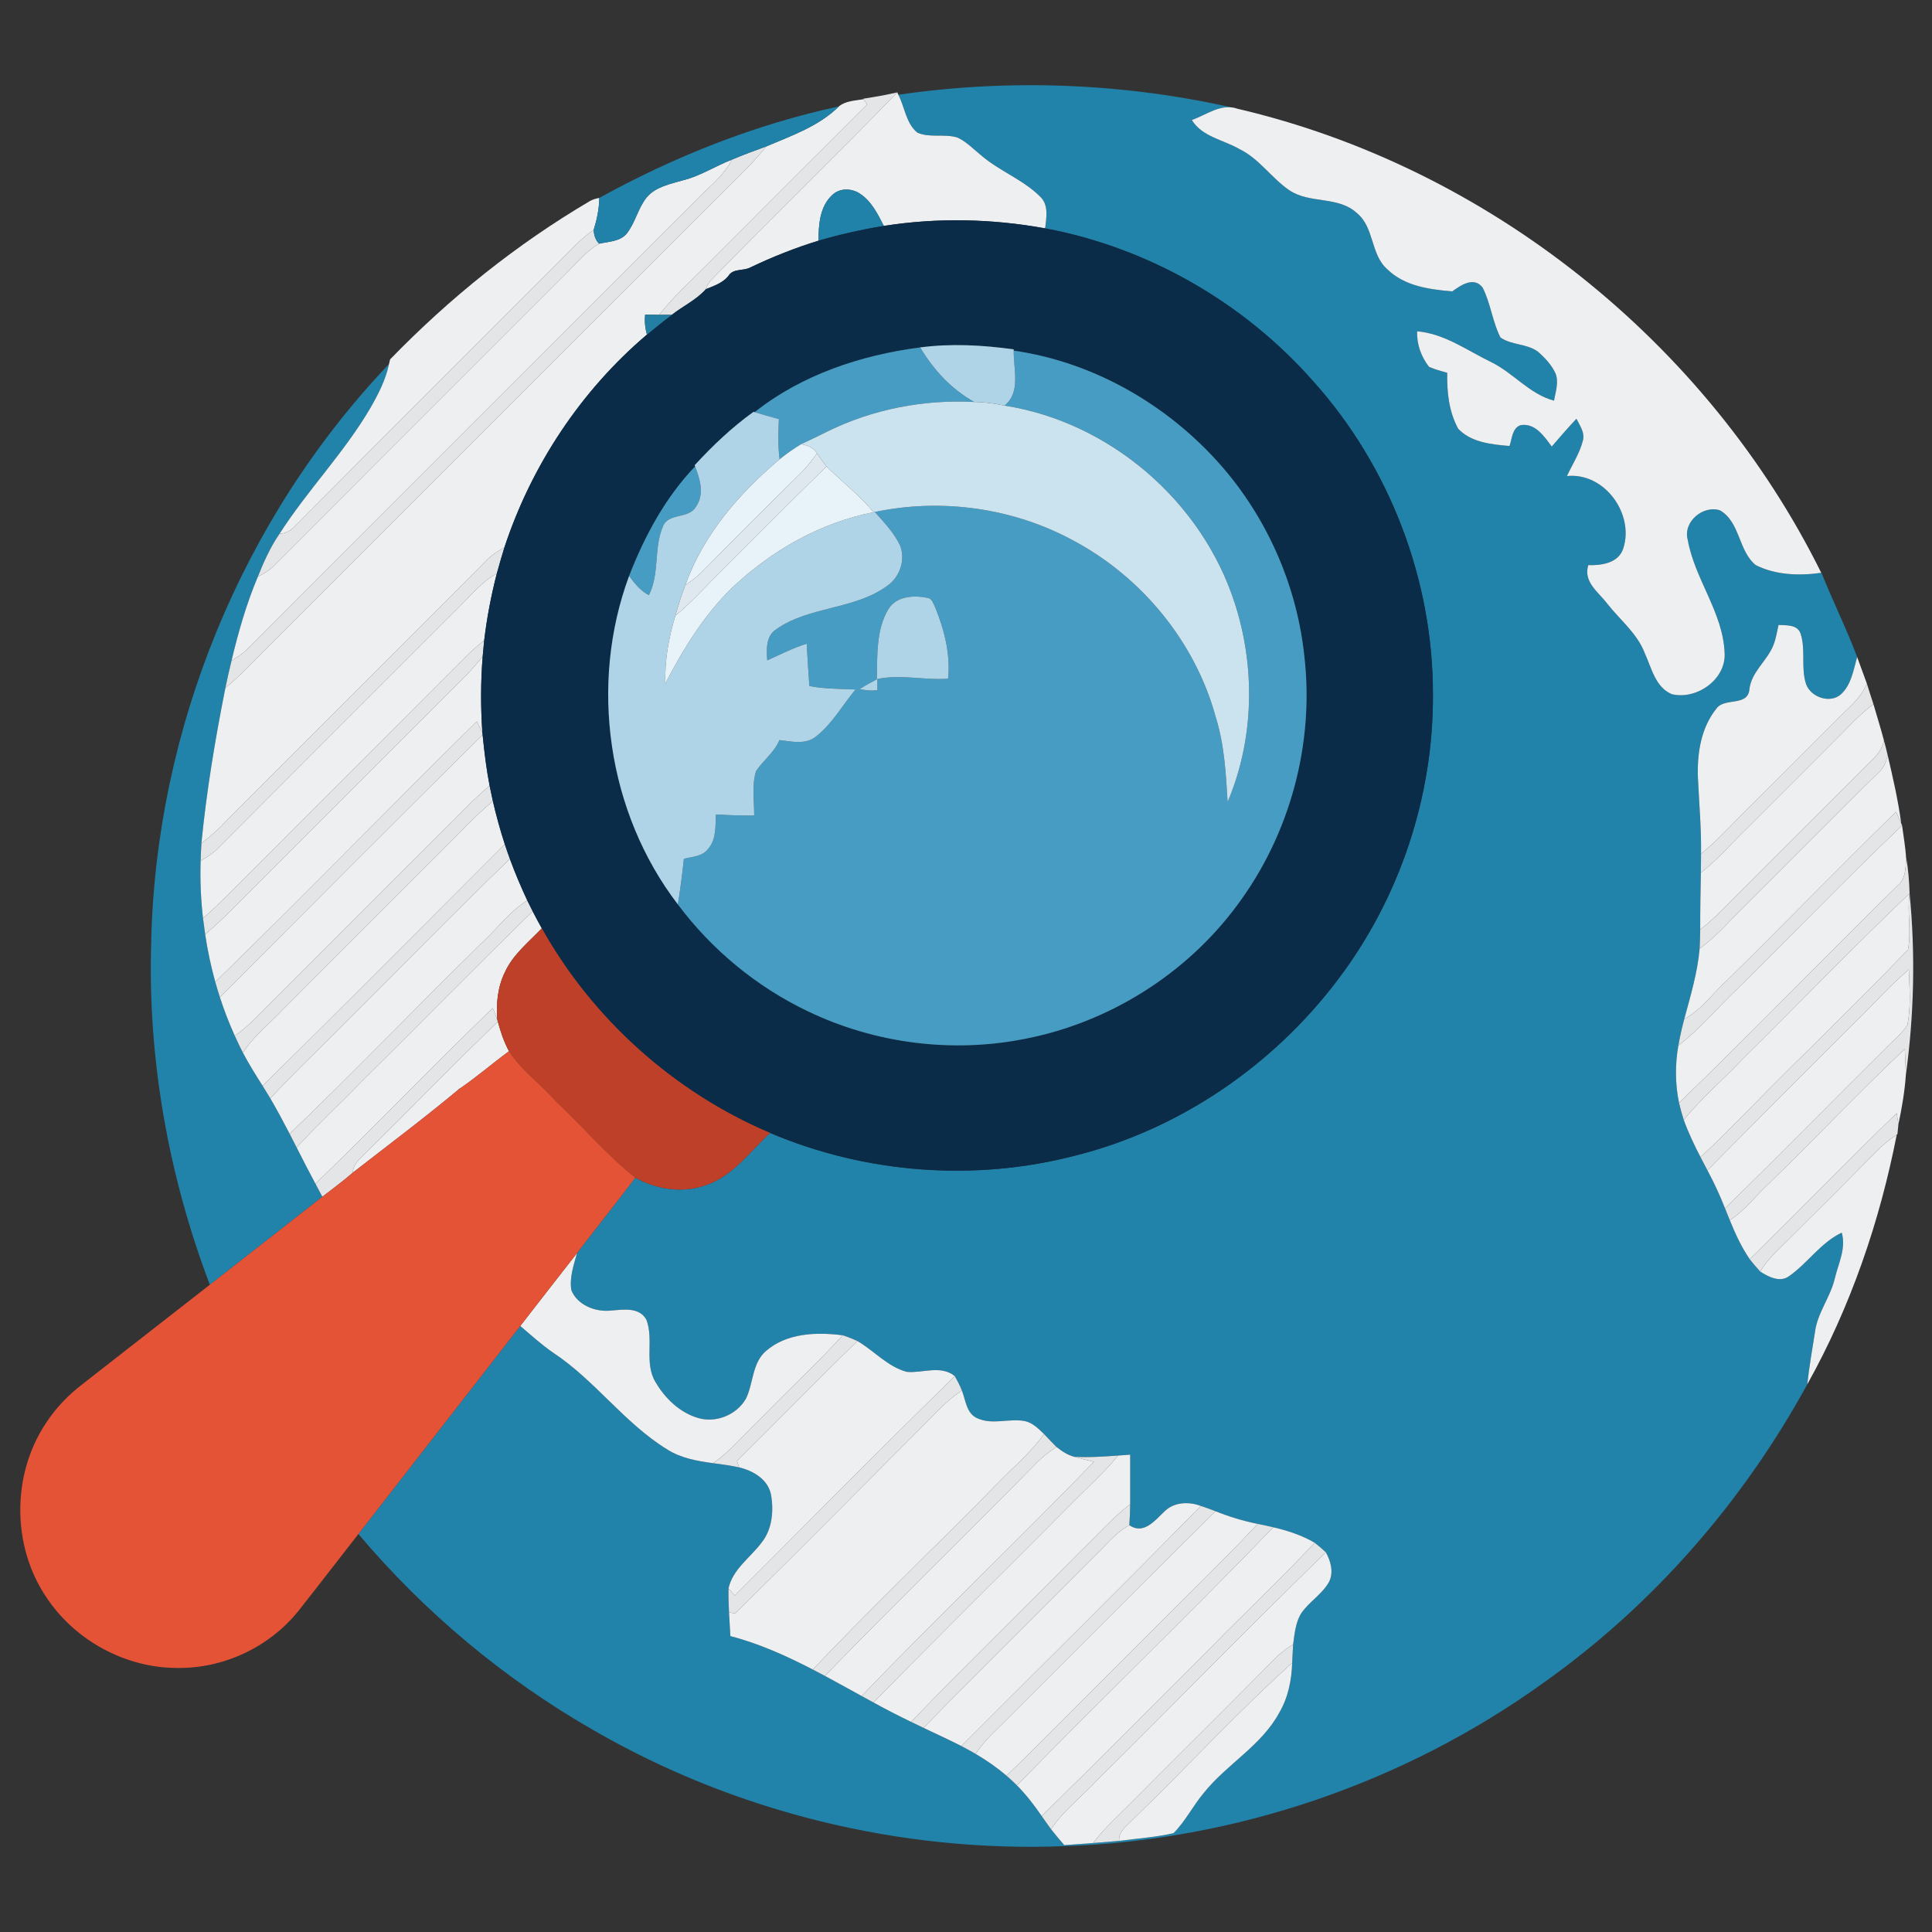 <?xml version="1.0" encoding="UTF-8" ?>
<!DOCTYPE svg PUBLIC "-//W3C//DTD SVG 1.1//EN" "http://www.w3.org/Graphics/SVG/1.1/DTD/svg11.dtd">
<svg width="512pt" height="512pt" viewBox="0 0 512 512" version="1.1" xmlns="http://www.w3.org/2000/svg">
<rect x="0" y="0" width="512" height="512" fill="#333333" stroke="none"/>
<g id="#2183aaff">
<path fill="#2183aa" opacity="1.00" d=" M 238.07 25.11 C 267.92 20.76 298.52 22.03 327.91 28.81 C 323.58 27.30 319.75 30.44 315.85 31.80 C 318.58 36.27 324.18 37.02 328.41 39.48 C 333.68 42.01 336.90 47.13 341.63 50.38 C 347.02 54.08 354.63 51.87 359.58 56.46 C 364.26 60.25 363.16 67.45 367.66 71.36 C 372.20 75.83 378.80 76.70 384.86 77.22 C 387.16 75.57 390.57 73.21 392.90 76.19 C 395.04 80.37 395.51 85.26 397.63 89.43 C 400.58 91.53 404.71 91.01 407.61 93.24 C 409.42 94.81 411.10 96.62 412.16 98.80 C 413.20 101.17 412.24 103.77 411.83 106.18 C 405.32 104.45 401.02 98.78 395.08 95.91 C 388.75 92.85 382.79 88.41 375.56 87.80 C 375.41 91.20 376.63 94.56 378.71 97.22 C 380.25 97.92 381.91 98.31 383.53 98.80 C 383.43 103.91 383.96 109.06 386.44 113.63 C 389.94 117.29 395.28 117.78 400.04 118.19 C 400.73 116.26 400.69 113.50 402.96 112.67 C 406.83 112.03 409.25 115.65 411.23 118.34 C 413.36 115.84 415.53 113.37 417.77 110.97 C 418.67 112.80 420.10 114.69 419.46 116.85 C 418.60 120.17 416.68 123.08 415.25 126.16 C 425.16 125.12 433.11 136.11 430.21 145.27 C 428.98 149.23 424.46 149.87 420.91 149.77 C 419.53 154.24 423.60 156.89 425.95 159.99 C 429.33 164.31 433.89 167.85 435.89 173.12 C 437.68 177.00 438.69 182.17 443.07 183.97 C 449.61 185.54 457.51 180.05 457.04 172.96 C 456.58 162.23 449.12 153.48 447.28 143.10 C 445.91 138.30 451.36 133.78 455.82 135.25 C 461.20 138.36 460.65 146.03 465.31 149.77 C 470.60 152.42 476.87 152.63 482.65 151.80 L 482.71 151.79 C 485.69 159.29 489.31 166.53 492.16 174.10 C 491.19 177.54 490.64 181.43 487.89 183.98 C 485.03 186.54 480.00 184.82 478.67 181.41 C 477.17 177.04 478.61 172.22 477.16 167.86 C 476.27 165.46 473.39 165.74 471.33 165.62 C 470.92 167.42 470.65 169.27 469.96 170.99 C 468.27 175.24 463.98 178.13 463.58 182.94 C 462.94 187.25 456.95 184.80 454.84 187.82 C 450.77 192.89 449.74 199.67 449.96 205.99 C 450.27 212.74 450.89 219.47 450.79 226.24 C 450.78 227.91 450.76 229.59 450.75 231.27 C 450.65 236.30 450.56 241.33 450.57 246.36 C 450.55 248.02 450.50 249.69 450.42 251.36 C 449.87 257.75 448.00 263.91 446.34 270.08 C 445.71 272.39 445.20 274.72 444.78 277.08 C 443.90 282.10 443.92 287.28 444.96 292.27 C 445.31 293.79 445.73 295.30 446.21 296.79 C 447.43 300.17 448.98 303.42 450.63 306.61 C 451.24 307.78 451.86 308.96 452.48 310.14 C 454.23 313.40 455.79 316.76 457.14 320.21 C 457.55 321.26 457.98 322.30 458.41 323.36 C 459.87 326.94 461.49 330.49 463.69 333.70 C 464.56 334.83 465.50 335.92 466.48 336.97 C 468.65 338.38 471.73 339.99 474.14 338.18 C 479.10 334.72 482.50 329.30 488.08 326.67 C 489.29 330.87 487.14 334.94 486.20 338.96 C 485.03 343.84 481.64 347.91 481.00 352.95 C 480.26 357.58 479.46 362.20 478.95 366.86 C 461.92 398.00 438.02 425.44 409.02 445.97 C 372.17 472.48 327.35 487.78 281.97 489.25 C 238.69 490.94 194.97 480.27 157.44 458.61 C 133.78 445.09 112.55 427.35 94.98 406.53 C 109.27 388.14 123.58 369.77 137.88 351.39 C 140.71 353.81 143.47 356.33 146.55 358.45 C 157.68 365.78 165.47 377.17 176.86 384.14 C 180.49 386.45 184.80 387.19 188.99 387.76 C 191.30 388.06 193.60 388.38 195.88 388.87 C 199.60 389.76 203.50 392.03 204.32 396.07 C 205.09 400.39 204.65 405.30 201.81 408.83 C 198.83 412.81 194.20 415.81 193.06 420.94 C 193.02 423.04 193.09 425.14 193.19 427.24 C 193.30 429.36 193.44 431.47 193.56 433.59 C 201.20 435.56 208.41 438.83 215.39 442.44 C 216.46 442.99 217.53 443.56 218.60 444.13 C 221.86 445.89 225.10 447.68 228.34 449.46 C 229.39 450.03 230.43 450.61 231.48 451.18 C 234.76 452.98 238.08 454.69 241.45 456.32 C 242.54 456.84 243.64 457.37 244.74 457.90 C 248.08 459.49 251.46 461.03 254.77 462.72 C 256.03 463.38 257.28 464.06 258.51 464.78 C 261.41 466.47 264.17 468.39 266.73 470.58 C 267.68 471.39 268.60 472.25 269.49 473.14 C 271.95 475.61 274.07 478.39 276.05 481.26 C 276.87 482.42 277.67 483.59 278.52 484.74 C 279.65 486.18 280.84 487.58 282.04 488.98 C 284.59 488.80 287.15 488.61 289.70 488.42 C 292.00 488.24 294.29 488.07 296.59 487.85 C 301.40 487.22 306.26 486.89 311.00 485.81 C 314.17 482.62 316.19 478.48 319.09 475.05 C 325.17 467.49 334.27 462.63 338.99 453.93 C 341.36 449.92 342.30 445.28 342.44 440.67 C 342.53 439.03 342.59 437.39 342.70 435.76 C 343.07 433.02 343.32 430.14 344.73 427.70 C 346.82 424.53 350.35 422.57 352.21 419.22 C 353.49 416.70 352.67 413.70 351.36 411.37 C 350.41 410.48 349.42 409.63 348.41 408.84 C 345.01 406.86 341.25 405.63 337.44 404.74 C 336.07 404.42 334.69 404.13 333.33 403.85 C 329.49 403.09 325.75 401.94 322.13 400.49 C 320.84 400.00 319.55 399.52 318.24 399.09 C 315.01 397.88 311.08 398.03 308.54 400.60 C 306.04 402.98 303.04 406.79 299.28 404.19 C 299.42 402.34 299.49 400.49 299.51 398.64 C 299.53 394.26 299.52 389.88 299.51 385.50 C 298.70 385.56 297.08 385.68 296.27 385.74 C 292.41 386.01 288.55 386.28 284.69 386.06 C 282.91 385.60 281.37 384.55 279.95 383.43 C 278.82 382.33 277.77 381.15 276.67 380.03 C 275.19 378.62 273.66 377.04 271.59 376.60 C 267.46 375.82 263.06 377.67 259.09 375.89 C 256.11 374.69 255.93 371.08 254.91 368.49 C 254.39 367.17 253.73 365.91 253.04 364.69 C 249.30 361.67 244.55 363.95 240.32 363.56 C 235.23 362.21 231.66 357.98 227.23 355.39 C 225.96 354.80 224.66 354.29 223.34 353.87 C 216.43 352.97 208.50 353.23 202.98 358.04 C 199.28 361.25 199.69 366.59 197.67 370.69 C 195.21 374.96 189.74 377.19 185.00 375.78 C 180.15 374.36 176.26 370.60 173.75 366.32 C 170.64 361.28 173.34 355.03 171.29 349.72 C 169.38 346.30 165.12 347.07 161.89 347.31 C 157.85 347.77 152.98 345.88 151.41 341.90 C 150.87 338.57 152.05 335.26 152.91 332.09 C 158.02 325.39 163.29 318.82 168.37 312.09 C 173.97 315.22 180.84 316.29 186.97 314.10 C 194.22 311.74 198.70 305.19 204.09 300.24 C 229.40 311.01 258.27 313.19 284.90 306.26 C 312.60 299.33 337.44 282.32 354.59 259.56 C 370.91 238.01 379.91 211.05 379.74 184.01 C 379.80 153.67 368.24 123.52 347.95 100.97 C 329.59 80.16 304.28 65.62 276.98 60.52 C 277.27 57.76 277.97 54.44 275.77 52.23 C 271.20 47.59 264.85 45.37 259.96 41.13 C 257.93 39.49 256.09 37.52 253.68 36.43 C 250.25 35.40 246.44 36.60 243.12 35.16 C 240.08 32.69 239.79 28.42 238.07 25.11 Z" />
<path fill="#2183aa" opacity="1.00" d=" M 40.06 250.00 C 41.21 193.40 64.06 137.49 103.09 96.47 C 102.22 100.65 100.24 104.48 98.13 108.16 C 91.19 120.00 81.50 129.89 74.10 141.42 C 71.66 144.95 69.90 148.90 68.31 152.88 C 65.30 160.04 63.15 167.53 61.36 175.08 C 60.77 177.48 60.23 179.89 59.73 182.31 C 57.02 195.90 54.74 209.61 53.38 223.41 C 53.28 224.99 53.22 226.57 53.17 228.16 C 53.00 233.24 53.22 238.32 53.80 243.37 C 53.97 244.78 54.16 246.19 54.37 247.61 C 55.00 251.87 55.90 256.08 57.05 260.23 C 57.43 261.59 57.84 262.94 58.27 264.29 C 59.40 267.76 60.72 271.17 62.22 274.50 C 62.90 276.01 63.62 277.52 64.38 279.00 C 65.97 282.00 67.76 284.88 69.59 287.74 C 70.28 288.85 70.97 289.96 71.64 291.09 C 73.44 294.16 75.12 297.31 76.76 300.48 C 77.38 301.68 77.99 302.89 78.61 304.10 C 80.24 307.31 81.88 310.52 83.59 313.70 C 84.20 314.85 84.82 316.00 85.43 317.15 C 75.50 324.93 65.54 332.68 55.61 340.47 C 44.67 311.68 39.15 280.80 40.06 250.00 Z" />
</g>
<g id="#e3e5e6ff">
<path fill="#e3e5e6" opacity="1.00" d=" M 228.77 26.16 C 231.79 25.69 234.81 25.17 237.79 24.48 C 221.51 41.32 204.63 57.56 188.31 74.36 C 187.76 75.03 187.35 75.79 187.08 76.62 C 184.55 79.48 181.00 81.10 178.03 83.44 C 177.20 83.44 175.54 83.44 174.71 83.44 C 178.28 78.78 182.69 74.89 186.78 70.73 C 201.12 56.39 215.45 42.03 229.81 27.70 C 229.57 27.35 229.10 26.65 228.86 26.29 L 228.77 26.16 Z" />
<path fill="#e3e5e6" opacity="1.00" d=" M 193.97 42.30 C 196.97 41.01 200.05 39.92 203.11 38.78 C 200.53 41.96 197.71 44.92 194.77 47.76 C 152.89 89.55 111.08 131.40 69.25 173.24 C 66.17 176.35 63.14 179.54 59.73 182.31 C 60.23 179.89 60.77 177.48 61.36 175.08 C 62.72 174.23 64.11 173.41 65.26 172.29 C 104.86 132.58 144.55 92.95 184.22 53.31 C 187.58 49.75 191.74 46.78 193.97 42.30 Z" />
<path fill="#e3e5e6" opacity="1.00" d=" M 148.72 68.79 C 151.46 66.01 154.12 63.13 157.34 60.90 C 157.39 62.27 157.77 63.60 158.78 64.58 C 155.41 66.50 152.96 69.57 150.24 72.26 C 124.24 98.27 98.21 124.26 72.23 150.30 C 71.07 151.36 69.67 152.11 68.31 152.88 C 69.90 148.90 71.66 144.95 74.10 141.42 C 75.80 141.41 77.21 140.52 78.30 139.29 C 101.70 115.72 125.26 92.30 148.72 68.79 Z" />
<path fill="#e3e5e6" opacity="1.00" d=" M 129.20 148.21 C 130.49 146.92 132.09 145.99 133.67 145.09 C 132.97 147.37 132.30 149.66 131.67 151.96 C 127.75 154.15 124.89 157.67 121.74 160.77 C 100.22 182.25 78.73 203.77 57.26 225.29 C 56.03 226.43 54.58 227.27 53.17 228.16 C 53.22 226.57 53.28 224.99 53.38 223.41 C 55.88 221.60 58.16 219.53 60.25 217.27 C 83.17 194.19 106.34 171.36 129.20 148.21 Z" />
<path fill="#e3e5e6" opacity="1.00" d=" M 124.21 173.27 C 125.52 172.01 126.92 170.85 128.32 169.69 C 128.17 171.10 128.04 172.52 127.92 173.94 C 126.29 175.95 124.61 177.93 122.77 179.76 C 103.89 198.55 85.08 217.41 66.24 236.25 C 62.36 240.12 58.58 244.10 54.37 247.61 C 54.16 246.19 53.97 244.78 53.80 243.37 C 55.84 241.56 57.85 239.71 59.76 237.77 C 81.22 216.25 102.76 194.80 124.21 173.27 Z" />
<path fill="#e3e5e6" opacity="1.00" d=" M 494.75 181.19 C 495.30 183.00 495.89 184.79 496.48 186.60 C 493.84 188.59 491.46 190.89 489.19 193.29 C 480.37 202.10 471.59 210.96 462.75 219.74 C 458.77 223.61 455.14 227.85 450.75 231.27 C 450.76 229.59 450.78 227.91 450.79 226.24 C 454.20 223.54 457.18 220.37 460.22 217.28 C 468.90 208.60 477.60 199.95 486.27 191.26 C 489.27 188.06 493.00 185.36 494.75 181.19 Z" />
<path fill="#e3e5e6" opacity="1.00" d=" M 126.34 191.20 C 126.84 192.14 127.35 193.08 127.82 194.04 L 127.90 194.75 C 104.54 217.78 81.46 241.09 58.27 264.29 C 57.84 262.94 57.43 261.59 57.05 260.23 C 80.41 237.49 103.13 214.09 126.34 191.20 Z" />
<path fill="#e3e5e6" opacity="1.00" d=" M 499.27 196.25 C 499.62 197.53 499.96 198.82 500.25 200.13 C 499.84 201.86 499.20 203.60 497.81 204.79 C 486.00 216.30 474.46 228.09 462.76 239.71 C 458.69 243.64 455.06 248.07 450.42 251.36 C 450.50 249.69 450.55 248.02 450.57 246.36 C 453.13 244.35 455.51 242.13 457.77 239.78 C 470.55 226.89 483.46 214.13 496.27 201.26 C 497.72 199.90 498.86 198.22 499.27 196.25 Z" />
<path fill="#e3e5e6" opacity="1.00" d=" M 120.77 216.79 C 123.65 213.82 126.57 210.89 129.75 208.23 C 130.02 209.59 130.31 210.95 130.62 212.31 C 125.81 216.27 121.66 220.94 117.21 225.29 C 103.02 239.40 88.92 253.61 74.75 267.75 C 71.27 271.48 67.10 274.62 64.38 279.00 C 63.62 277.52 62.90 276.01 62.22 274.50 C 66.38 271.64 69.62 267.72 73.26 264.27 C 89.07 248.42 104.88 232.56 120.77 216.79 Z" />
<path fill="#e3e5e6" opacity="1.00" d=" M 457.73 259.75 C 472.74 244.98 487.40 229.85 502.47 215.14 C 502.93 216.17 503.39 217.20 503.85 218.24 L 504.07 218.75 C 489.17 232.94 474.91 247.78 460.26 262.22 C 455.07 267.14 450.49 272.73 444.78 277.08 C 445.20 274.72 445.71 272.39 446.34 270.08 C 450.92 267.58 453.95 263.20 457.73 259.75 Z" />
<path fill="#e3e5e6" opacity="1.00" d=" M 133.77 223.71 C 134.20 225.02 134.66 226.33 135.13 227.63 C 120.25 241.91 105.91 256.75 91.26 271.26 C 84.73 277.88 77.94 284.25 71.64 291.09 C 70.97 289.96 70.28 288.85 69.59 287.74 C 91.13 266.55 112.40 245.08 133.77 223.71 Z" />
<path fill="#e3e5e6" opacity="1.00" d=" M 505.14 227.51 L 505.15 227.19 C 505.71 230.35 505.97 233.55 506.06 236.75 C 490.98 251.11 476.54 266.13 461.72 280.76 C 456.62 286.17 450.88 290.99 446.21 296.79 C 445.73 295.30 445.31 293.79 444.96 292.27 C 464.51 273.38 483.41 253.81 502.81 234.76 C 505.05 233.02 505.00 230.07 505.14 227.51 Z" />
<path fill="#e3e5e6" opacity="1.00" d=" M 506.06 236.75 C 507.63 252.74 507.25 268.98 505.07 284.89 C 505.03 282.58 504.89 280.27 504.79 277.97 C 492.47 289.61 480.83 301.96 468.67 313.76 C 465.24 316.95 462.39 320.80 458.41 323.36 C 457.98 322.30 457.55 321.26 457.14 320.21 C 471.69 306.07 485.86 291.55 500.27 277.27 C 502.05 275.45 504.08 273.81 505.49 271.66 C 506.44 266.82 506.04 261.84 505.86 256.94 C 500.97 261.04 496.80 265.87 492.22 270.29 C 478.95 283.55 465.66 296.79 452.48 310.14 C 451.86 308.96 451.24 307.78 450.63 306.61 C 455.21 302.55 459.41 298.10 463.73 293.77 C 477.59 279.63 491.98 265.95 505.65 251.65 C 506.57 246.75 505.36 241.70 506.06 236.75 Z" />
<path fill="#e3e5e6" opacity="1.00" d=" M 127.75 249.81 C 131.77 246.11 135.04 241.54 139.74 238.64 C 140.21 239.60 140.68 240.56 141.17 241.51 C 126.02 256.25 111.27 271.38 96.22 286.22 C 90.41 292.24 84.26 297.92 78.61 304.10 C 77.99 302.89 77.38 301.68 76.76 300.48 C 94.04 283.88 110.64 266.58 127.75 249.81 Z" />
<path fill="#e3e5e6" opacity="1.00" d=" M 83.59 313.70 C 99.48 298.42 114.69 282.42 130.60 267.15 C 131.00 268.13 131.39 269.12 131.77 270.13 L 131.94 270.76 C 120.16 282.04 108.88 293.82 97.22 305.22 C 95.68 306.82 93.58 308.31 93.51 310.76 C 90.92 313.02 88.14 315.04 85.43 317.15 C 84.82 316.00 84.20 314.85 83.59 313.70 Z" />
<path fill="#e3e5e6" opacity="1.00" d=" M 463.69 333.70 C 476.81 320.95 489.46 307.71 502.65 295.03 C 502.76 295.76 502.98 297.23 503.10 297.96 C 503.03 298.61 502.90 299.91 502.84 300.56 L 502.66 300.69 C 500.72 302.00 498.86 303.46 497.24 305.16 C 489.48 313.11 481.59 320.92 473.72 328.76 C 471.07 331.28 468.37 333.80 466.48 336.97 C 465.50 335.92 464.56 334.83 463.69 333.70 Z" />
<path fill="#e3e5e6" opacity="1.00" d=" M 223.34 353.87 C 224.66 354.29 225.96 354.80 227.23 355.39 C 216.45 365.85 206.00 376.64 195.31 387.18 C 195.45 387.60 195.74 388.45 195.88 388.87 C 193.60 388.38 191.30 388.06 188.99 387.76 C 193.81 384.40 197.49 379.76 201.75 375.77 C 208.87 368.40 216.43 361.44 223.34 353.87 Z" />
<path fill="#e3e5e6" opacity="1.00" d=" M 194.71 422.84 C 214.14 403.45 233.40 383.87 253.04 364.69 C 253.73 365.91 254.39 367.17 254.91 368.49 C 251.83 370.48 249.25 373.09 246.73 375.72 C 229.43 393.05 212.20 410.43 194.79 427.63 C 194.39 427.54 193.59 427.34 193.19 427.24 C 193.09 425.14 193.02 423.04 193.06 420.94 C 193.61 421.57 194.16 422.20 194.71 422.84 Z" />
<path fill="#e3e5e6" opacity="1.00" d=" M 276.67 380.03 C 277.77 381.15 278.82 382.33 279.95 383.43 C 277.87 384.84 275.89 386.41 274.17 388.24 C 255.73 406.96 236.89 425.28 218.60 444.13 C 217.53 443.56 216.46 442.99 215.39 442.44 C 231.28 425.69 248.03 409.77 264.20 393.29 C 268.40 388.91 273.16 385.02 276.67 380.03 Z" />
<path fill="#e3e5e6" opacity="1.00" d=" M 284.69 386.06 C 288.55 386.28 292.41 386.01 296.27 385.74 C 292.80 390.10 288.61 393.78 284.72 397.75 C 267.01 415.59 249.07 433.22 231.48 451.18 C 230.43 450.61 229.39 450.03 228.34 449.46 C 248.53 428.45 269.64 408.33 289.90 387.39 C 288.15 386.96 286.41 386.55 284.69 386.06 Z" />
<path fill="#e3e5e6" opacity="1.00" d=" M 286.28 411.18 C 290.70 407.01 294.66 402.33 299.51 398.64 C 299.49 400.49 299.42 402.34 299.28 404.19 C 295.26 406.39 292.52 410.17 289.22 413.24 C 274.44 428.17 259.41 442.87 244.74 457.90 C 243.64 457.37 242.54 456.84 241.45 456.32 C 256.14 441.04 271.41 426.31 286.28 411.18 Z" />
<path fill="#e3e5e6" opacity="1.00" d=" M 318.24 399.09 C 319.55 399.52 320.84 400.00 322.13 400.49 C 302.07 420.29 282.23 440.32 262.25 460.20 C 260.87 461.61 259.68 463.19 258.51 464.78 C 257.28 464.06 256.03 463.38 254.77 462.72 C 275.92 441.51 297.27 420.48 318.24 399.09 Z" />
<path fill="#e3e5e6" opacity="1.00" d=" M 333.33 403.85 C 334.69 404.13 336.07 404.42 337.44 404.74 C 315.14 427.87 291.94 450.14 269.49 473.14 C 268.60 472.25 267.68 471.39 266.73 470.58 C 277.59 460.18 288.01 449.32 298.73 438.78 C 310.22 427.09 322.09 415.77 333.33 403.85 Z" />
<path fill="#e3e5e6" opacity="1.00" d=" M 348.41 408.84 C 349.42 409.63 350.41 410.48 351.36 411.37 C 330.93 431.25 311.03 451.67 290.77 471.73 C 286.73 476.10 281.90 479.77 278.52 484.74 C 277.67 483.59 276.87 482.42 276.05 481.26 C 291.09 466.59 305.83 451.60 320.72 436.79 C 329.88 427.40 339.46 418.43 348.41 408.84 Z" />
<path fill="#e3e5e6" opacity="1.00" d=" M 338.18 439.24 C 339.53 437.89 341.11 436.81 342.70 435.76 C 342.59 437.39 342.53 439.03 342.44 440.67 C 327.78 453.89 314.40 468.49 300.20 482.21 C 298.72 483.86 296.32 485.30 296.59 487.85 C 294.29 488.07 292.00 488.24 289.70 488.42 C 292.78 484.31 296.67 480.94 300.23 477.28 C 312.86 464.58 325.61 452.00 338.18 439.24 Z" />
</g>
<g id="#edeff1ff">
<path fill="#edeff1" opacity="1.00" d=" M 237.79 24.48 L 238.07 25.11 C 239.79 28.42 240.08 32.69 243.12 35.16 C 246.44 36.60 250.25 35.40 253.68 36.43 C 256.09 37.52 257.93 39.49 259.96 41.13 C 264.85 45.37 271.20 47.59 275.77 52.23 C 277.97 54.44 277.27 57.76 276.98 60.52 C 262.90 57.95 248.38 57.64 234.22 59.87 C 232.59 56.67 230.89 53.21 227.74 51.23 C 225.60 49.87 222.55 49.82 220.63 51.61 C 217.26 54.65 216.91 59.54 216.92 63.78 C 210.74 65.68 204.72 68.07 198.88 70.86 C 196.98 71.91 194.26 71.02 193.00 73.18 C 191.50 75.00 189.20 75.77 187.08 76.62 C 187.35 75.79 187.76 75.03 188.31 74.36 C 204.63 57.56 221.51 41.32 237.79 24.48 Z" />
<path fill="#edeff1" opacity="1.00" d=" M 222.31 28.20 C 224.10 26.70 226.66 26.67 228.86 26.29 C 229.10 26.65 229.57 27.35 229.81 27.70 C 215.45 42.03 201.12 56.39 186.78 70.73 C 182.69 74.89 178.28 78.78 174.71 83.44 C 173.46 83.43 172.21 83.41 170.96 83.39 C 170.79 85.17 170.95 86.95 171.45 88.67 C 153.96 103.51 140.84 123.32 133.67 145.09 C 132.09 145.99 130.49 146.92 129.20 148.21 C 106.34 171.36 83.17 194.19 60.25 217.27 C 58.16 219.53 55.88 221.60 53.38 223.41 C 54.74 209.61 57.02 195.90 59.73 182.31 C 63.14 179.54 66.17 176.35 69.25 173.24 C 111.08 131.40 152.89 89.55 194.77 47.76 C 197.71 44.92 200.53 41.96 203.11 38.78 C 209.82 35.92 217.02 33.45 222.31 28.20 Z" />
<path fill="#edeff1" opacity="1.00" d=" M 315.85 31.80 C 319.75 30.44 323.58 27.30 327.91 28.81 C 394.29 44.30 452.44 90.76 482.65 151.80 C 476.87 152.63 470.60 152.42 465.31 149.77 C 460.65 146.03 461.20 138.36 455.82 135.25 C 451.36 133.78 445.91 138.30 447.28 143.10 C 449.12 153.48 456.58 162.23 457.04 172.96 C 457.51 180.05 449.61 185.54 443.07 183.97 C 438.69 182.17 437.68 177.00 435.89 173.12 C 433.89 167.85 429.33 164.31 425.95 159.99 C 423.60 156.89 419.53 154.24 420.91 149.77 C 424.46 149.87 428.98 149.23 430.21 145.27 C 433.11 136.11 425.16 125.12 415.25 126.16 C 416.68 123.08 418.60 120.17 419.46 116.85 C 420.10 114.69 418.67 112.80 417.77 110.97 C 415.53 113.37 413.36 115.84 411.23 118.34 C 409.25 115.65 406.83 112.03 402.96 112.67 C 400.69 113.50 400.73 116.26 400.04 118.19 C 395.28 117.78 389.94 117.29 386.44 113.63 C 383.96 109.06 383.43 103.91 383.53 98.80 C 381.91 98.31 380.25 97.92 378.71 97.22 C 376.63 94.56 375.41 91.20 375.56 87.80 C 382.79 88.41 388.75 92.85 395.08 95.91 C 401.02 98.78 405.32 104.45 411.83 106.18 C 412.24 103.77 413.20 101.17 412.16 98.80 C 411.10 96.62 409.42 94.81 407.61 93.24 C 404.71 91.01 400.58 91.53 397.63 89.43 C 395.51 85.26 395.04 80.37 392.90 76.19 C 390.57 73.21 387.16 75.57 384.86 77.22 C 378.80 76.70 372.20 75.83 367.66 71.36 C 363.16 67.45 364.26 60.25 359.58 56.46 C 354.63 51.87 347.02 54.08 341.63 50.38 C 336.90 47.13 333.68 42.01 328.41 39.48 C 324.18 37.02 318.58 36.27 315.85 31.80 Z" />
<path fill="#edeff1" opacity="1.00" d=" M 181.02 47.77 C 185.61 46.64 189.59 43.99 193.97 42.30 C 191.74 46.78 187.58 49.75 184.22 53.31 C 144.55 92.95 104.86 132.58 65.26 172.29 C 64.11 173.41 62.72 174.23 61.36 175.08 C 63.15 167.53 65.30 160.04 68.31 152.88 C 69.67 152.11 71.07 151.36 72.23 150.30 C 98.21 124.26 124.24 98.27 150.24 72.26 C 152.96 69.57 155.41 66.50 158.78 64.58 C 161.25 64.02 164.21 64.03 166.02 61.98 C 168.35 59.09 169.03 55.24 171.35 52.34 C 173.74 49.47 177.61 48.77 181.02 47.77 Z" />
<path fill="#edeff1" opacity="1.00" d=" M 156.44 53.22 C 157.19 52.84 157.98 52.59 158.82 52.45 C 158.78 55.34 158.19 58.16 157.34 60.90 C 154.12 63.13 151.46 66.01 148.72 68.79 C 125.26 92.30 101.70 115.72 78.30 139.29 C 77.21 140.52 75.80 141.41 74.10 141.42 C 81.50 129.89 91.19 120.00 98.13 108.16 C 100.24 104.48 102.22 100.65 103.09 96.47 C 103.16 96.16 103.30 95.55 103.38 95.24 C 119.13 79.00 136.92 64.69 156.44 53.22 Z" />
<path fill="#edeff1" opacity="1.00" d=" M 121.74 160.77 C 124.89 157.67 127.75 154.15 131.67 151.96 C 130.16 157.79 129.03 163.71 128.32 169.69 C 126.92 170.85 125.52 172.01 124.21 173.27 C 102.76 194.80 81.22 216.25 59.76 237.77 C 57.85 239.71 55.84 241.56 53.80 243.37 C 53.22 238.32 53.00 233.24 53.17 228.16 C 54.58 227.27 56.03 226.43 57.26 225.29 C 78.73 203.77 100.22 182.25 121.74 160.77 Z" />
<path fill="#edeff1" opacity="1.00" d=" M 471.33 165.62 C 473.39 165.74 476.27 165.46 477.16 167.86 C 478.61 172.22 477.17 177.04 478.67 181.41 C 480.00 184.82 485.03 186.54 487.89 183.98 C 490.64 181.43 491.19 177.54 492.16 174.10 C 493.04 176.46 493.87 178.83 494.75 181.19 C 493.00 185.36 489.27 188.06 486.27 191.26 C 477.60 199.95 468.90 208.60 460.22 217.28 C 457.18 220.37 454.20 223.54 450.79 226.24 C 450.89 219.47 450.27 212.74 449.96 205.99 C 449.74 199.67 450.77 192.89 454.84 187.82 C 456.95 184.80 462.94 187.25 463.58 182.94 C 463.98 178.13 468.27 175.24 469.96 170.99 C 470.65 169.27 470.92 167.42 471.33 165.62 Z" />
<path fill="#edeff1" opacity="1.00" d=" M 122.77 179.76 C 124.61 177.93 126.29 175.95 127.92 173.94 C 127.37 180.62 127.38 187.35 127.82 194.04 C 127.35 193.08 126.84 192.14 126.34 191.20 C 103.13 214.09 80.41 237.49 57.05 260.23 C 55.90 256.08 55.00 251.87 54.37 247.61 C 58.58 244.10 62.36 240.12 66.24 236.25 C 85.08 217.41 103.89 198.55 122.77 179.76 Z" />
<path fill="#edeff1" opacity="1.00" d=" M 489.19 193.29 C 491.46 190.89 493.84 188.59 496.48 186.60 C 497.41 189.81 498.42 193.01 499.27 196.25 C 498.86 198.22 497.72 199.90 496.27 201.26 C 483.46 214.13 470.55 226.89 457.77 239.78 C 455.51 242.13 453.13 244.35 450.57 246.36 C 450.56 241.33 450.65 236.30 450.75 231.27 C 455.14 227.85 458.77 223.61 462.75 219.74 C 471.59 210.96 480.37 202.10 489.19 193.29 Z" />
<path fill="#edeff1" opacity="1.00" d=" M 58.27 264.29 C 81.46 241.09 104.54 217.78 127.90 194.75 C 128.35 199.27 128.89 203.78 129.75 208.23 C 126.57 210.89 123.65 213.82 120.77 216.79 C 104.88 232.56 89.07 248.42 73.26 264.27 C 69.62 267.72 66.38 271.64 62.22 274.50 C 60.72 271.17 59.40 267.76 58.27 264.29 Z" />
<path fill="#edeff1" opacity="1.00" d=" M 500.25 200.13 C 501.65 206.12 503.04 212.13 503.85 218.24 C 503.39 217.20 502.93 216.17 502.47 215.14 C 487.40 229.85 472.74 244.98 457.73 259.75 C 453.95 263.20 450.92 267.58 446.34 270.08 C 448.00 263.91 449.87 257.75 450.42 251.36 C 455.06 248.07 458.69 243.64 462.76 239.71 C 474.46 228.09 486.00 216.30 497.81 204.79 C 499.20 203.60 499.84 201.86 500.25 200.13 Z" />
<path fill="#edeff1" opacity="1.00" d=" M 117.21 225.29 C 121.66 220.94 125.81 216.27 130.62 212.31 C 131.50 216.15 132.55 219.96 133.77 223.71 C 112.40 245.08 91.13 266.55 69.59 287.74 C 67.76 284.88 65.97 282.00 64.38 279.00 C 67.10 274.62 71.27 271.48 74.75 267.75 C 88.92 253.61 103.02 239.40 117.21 225.29 Z" />
<path fill="#edeff1" opacity="1.00" d=" M 460.26 262.22 C 474.91 247.78 489.17 232.94 504.07 218.75 C 504.45 221.67 504.98 224.56 505.14 227.51 C 505.00 230.07 505.05 233.02 502.81 234.76 C 483.41 253.81 464.51 273.38 444.96 292.27 C 443.92 287.28 443.90 282.10 444.78 277.08 C 450.49 272.73 455.07 267.14 460.26 262.22 Z" />
<path fill="#edeff1" opacity="1.00" d=" M 91.26 271.26 C 105.91 256.75 120.25 241.91 135.13 227.63 C 136.50 231.37 138.05 235.04 139.74 238.64 C 135.04 241.54 131.77 246.11 127.75 249.81 C 110.64 266.58 94.04 283.88 76.76 300.48 C 75.12 297.31 73.44 294.16 71.64 291.09 C 77.94 284.25 84.73 277.88 91.26 271.26 Z" />
<path fill="#edeff1" opacity="1.00" d=" M 461.72 280.76 C 476.54 266.13 490.98 251.11 506.06 236.75 C 505.36 241.70 506.57 246.75 505.65 251.65 C 491.98 265.95 477.59 279.63 463.73 293.77 C 459.41 298.10 455.21 302.55 450.63 306.61 C 448.98 303.42 447.43 300.17 446.21 296.79 C 450.88 290.99 456.62 286.17 461.72 280.76 Z" />
<path fill="#edeff1" opacity="1.00" d=" M 96.22 286.22 C 111.27 271.38 126.02 256.25 141.17 241.51 C 141.94 243.03 142.75 244.52 143.58 246.01 C 140.09 249.68 135.93 252.95 133.79 257.67 C 131.89 261.51 131.47 265.89 131.77 270.13 C 131.39 269.12 131.00 268.13 130.60 267.15 C 114.69 282.42 99.48 298.42 83.59 313.70 C 81.88 310.52 80.24 307.31 78.61 304.10 C 84.26 297.92 90.41 292.24 96.22 286.22 Z" />
<path fill="#edeff1" opacity="1.00" d=" M 492.22 270.29 C 496.80 265.87 500.97 261.04 505.86 256.94 C 506.04 261.84 506.44 266.82 505.49 271.66 C 504.08 273.81 502.05 275.45 500.27 277.27 C 485.86 291.55 471.69 306.07 457.14 320.21 C 455.79 316.76 454.23 313.40 452.48 310.14 C 465.66 296.79 478.95 283.55 492.22 270.29 Z" />
<path fill="#edeff1" opacity="1.00" d=" M 97.22 305.22 C 108.88 293.82 120.16 282.04 131.94 270.76 C 132.66 273.45 133.55 276.12 134.89 278.58 C 130.50 281.81 126.38 285.39 121.88 288.46 L 121.57 288.59 L 121.38 288.85 C 112.30 296.41 102.83 303.50 93.51 310.76 C 93.58 308.31 95.68 306.82 97.22 305.22 Z" />
<path fill="#edeff1" opacity="1.00" d=" M 468.67 313.76 C 480.83 301.96 492.47 289.61 504.79 277.97 C 504.89 280.27 505.03 282.58 505.07 284.89 C 504.77 289.29 504.00 293.65 503.10 297.96 C 502.98 297.23 502.76 295.76 502.65 295.03 C 489.46 307.71 476.81 320.95 463.69 333.70 C 461.49 330.49 459.87 326.94 458.41 323.36 C 462.39 320.80 465.24 316.95 468.67 313.76 Z" />
<path fill="#edeff1" opacity="1.00" d=" M 497.24 305.16 C 498.86 303.46 500.72 302.00 502.66 300.69 C 498.15 323.74 490.42 346.34 478.95 366.86 C 479.46 362.20 480.26 357.58 481.00 352.95 C 481.64 347.91 485.03 343.84 486.20 338.96 C 487.14 334.94 489.29 330.87 488.08 326.67 C 482.50 329.30 479.10 334.72 474.14 338.18 C 471.73 339.99 468.65 338.38 466.48 336.97 C 468.37 333.80 471.07 331.28 473.72 328.76 C 481.59 320.92 489.48 313.11 497.24 305.16 Z" />
<path fill="#edeff1" opacity="1.00" d=" M 137.88 351.39 C 142.88 344.95 147.88 338.51 152.91 332.09 C 152.05 335.26 150.87 338.57 151.41 341.90 C 152.98 345.88 157.85 347.77 161.89 347.31 C 165.12 347.07 169.38 346.30 171.29 349.72 C 173.34 355.03 170.64 361.28 173.75 366.32 C 176.26 370.60 180.15 374.36 185.00 375.78 C 189.74 377.19 195.21 374.96 197.67 370.69 C 199.69 366.59 199.28 361.25 202.98 358.04 C 208.50 353.23 216.43 352.97 223.34 353.87 C 216.43 361.44 208.87 368.40 201.75 375.77 C 197.49 379.76 193.81 384.40 188.99 387.76 C 184.80 387.19 180.49 386.45 176.86 384.14 C 165.47 377.17 157.68 365.78 146.55 358.45 C 143.47 356.33 140.71 353.81 137.88 351.39 Z" />
<path fill="#edeff1" opacity="1.00" d=" M 195.31 387.18 C 206.00 376.64 216.45 365.85 227.23 355.39 C 231.66 357.98 235.23 362.21 240.32 363.56 C 244.55 363.95 249.30 361.67 253.04 364.69 C 233.40 383.87 214.14 403.45 194.71 422.84 C 194.16 422.20 193.61 421.57 193.06 420.94 C 194.20 415.81 198.83 412.81 201.81 408.83 C 204.65 405.30 205.09 400.39 204.32 396.07 C 203.50 392.03 199.60 389.76 195.88 388.87 C 195.74 388.45 195.45 387.60 195.31 387.18 Z" />
<path fill="#edeff1" opacity="1.00" d=" M 246.73 375.72 C 249.25 373.09 251.83 370.48 254.91 368.49 C 255.93 371.08 256.11 374.69 259.09 375.89 C 263.06 377.67 267.46 375.82 271.59 376.60 C 273.66 377.04 275.19 378.62 276.67 380.03 C 273.16 385.02 268.40 388.91 264.20 393.29 C 248.03 409.77 231.28 425.69 215.39 442.44 C 208.41 438.83 201.20 435.56 193.56 433.59 C 193.44 431.47 193.30 429.36 193.19 427.24 C 193.59 427.34 194.39 427.54 194.79 427.63 C 212.20 410.43 229.43 393.05 246.73 375.72 Z" />
<path fill="#edeff1" opacity="1.00" d=" M 274.17 388.24 C 275.89 386.41 277.87 384.84 279.95 383.43 C 281.37 384.55 282.91 385.60 284.69 386.06 C 286.41 386.55 288.15 386.96 289.90 387.39 C 269.64 408.33 248.53 428.45 228.34 449.46 C 225.10 447.68 221.86 445.89 218.60 444.13 C 236.89 425.28 255.73 406.96 274.17 388.24 Z" />
<path fill="#edeff1" opacity="1.00" d=" M 296.27 385.74 C 297.08 385.68 298.70 385.56 299.51 385.50 C 299.52 389.88 299.53 394.26 299.51 398.64 C 294.66 402.33 290.70 407.01 286.28 411.18 C 271.41 426.31 256.14 441.04 241.45 456.32 C 238.08 454.69 234.76 452.98 231.48 451.18 C 249.07 433.22 267.01 415.59 284.72 397.75 C 288.61 393.78 292.80 390.10 296.27 385.74 Z" />
<path fill="#edeff1" opacity="1.00" d=" M 308.54 400.60 C 311.08 398.03 315.01 397.88 318.24 399.09 C 297.27 420.48 275.92 441.51 254.77 462.72 C 251.46 461.03 248.08 459.49 244.74 457.90 C 259.41 442.87 274.44 428.17 289.22 413.24 C 292.52 410.17 295.26 406.39 299.28 404.19 C 303.04 406.79 306.04 402.98 308.54 400.60 Z" />
<path fill="#edeff1" opacity="1.00" d=" M 262.25 460.20 C 282.23 440.32 302.07 420.29 322.13 400.49 C 325.75 401.94 329.49 403.09 333.33 403.85 C 322.09 415.77 310.22 427.09 298.73 438.78 C 288.01 449.32 277.59 460.18 266.73 470.58 C 264.17 468.39 261.41 466.47 258.51 464.78 C 259.68 463.19 260.87 461.61 262.25 460.20 Z" />
<path fill="#edeff1" opacity="1.00" d=" M 337.44 404.74 C 341.25 405.63 345.01 406.86 348.41 408.84 C 339.46 418.43 329.88 427.40 320.72 436.79 C 305.83 451.60 291.09 466.59 276.05 481.26 C 274.07 478.39 271.95 475.61 269.49 473.14 C 291.94 450.14 315.14 427.87 337.44 404.74 Z" />
<path fill="#edeff1" opacity="1.00" d=" M 290.77 471.73 C 311.03 451.67 330.93 431.25 351.36 411.37 C 352.67 413.70 353.49 416.70 352.21 419.22 C 350.35 422.57 346.82 424.53 344.73 427.70 C 343.32 430.14 343.07 433.02 342.70 435.76 C 341.11 436.81 339.53 437.89 338.18 439.24 C 325.61 452.00 312.86 464.58 300.23 477.28 C 296.67 480.94 292.78 484.31 289.70 488.42 C 287.15 488.61 284.59 488.80 282.04 488.98 C 280.84 487.58 279.65 486.18 278.52 484.74 C 281.90 479.77 286.73 476.10 290.77 471.73 Z" />
<path fill="#edeff1" opacity="1.00" d=" M 300.20 482.21 C 314.40 468.49 327.78 453.89 342.44 440.67 C 342.30 445.28 341.36 449.92 338.99 453.93 C 334.27 462.63 325.17 467.49 319.09 475.05 C 316.19 478.48 314.17 482.62 311.00 485.81 C 306.26 486.89 301.40 487.22 296.59 487.85 C 296.32 485.30 298.72 483.86 300.20 482.21 Z" />
</g>
<g id="#2182a9ff">
<path fill="#2182a9" opacity="1.00" d=" M 158.82 52.45 C 178.72 41.47 200.07 33.00 222.31 28.20 C 217.02 33.45 209.82 35.92 203.11 38.78 C 200.05 39.92 196.97 41.01 193.97 42.30 C 189.59 43.99 185.61 46.64 181.02 47.77 C 177.61 48.77 173.74 49.47 171.35 52.34 C 169.03 55.24 168.35 59.09 166.02 61.98 C 164.21 64.03 161.25 64.02 158.78 64.58 C 157.77 63.60 157.39 62.27 157.34 60.90 C 158.19 58.16 158.78 55.34 158.82 52.45 Z" />
<path fill="#2182a9" opacity="1.00" d=" M 220.63 51.61 C 222.55 49.82 225.60 49.87 227.74 51.23 C 230.89 53.21 232.59 56.67 234.22 59.87 C 228.38 60.82 222.60 62.12 216.92 63.78 C 216.91 59.54 217.26 54.65 220.63 51.61 Z" />
</g>
<g id="#0a2c48ff">
<path fill="#0a2c48" opacity="1.00" d=" M 234.22 59.87 C 248.38 57.64 262.90 57.95 276.98 60.52 C 304.28 65.62 329.59 80.16 347.95 100.97 C 368.24 123.52 379.80 153.67 379.74 184.01 C 379.91 211.05 370.91 238.01 354.59 259.56 C 337.44 282.32 312.60 299.33 284.90 306.26 C 258.27 313.19 229.40 311.01 204.09 300.24 C 178.68 289.48 157.06 270.08 143.58 246.01 C 142.75 244.52 141.94 243.03 141.17 241.51 C 140.68 240.56 140.21 239.60 139.74 238.64 C 138.05 235.04 136.50 231.37 135.13 227.63 C 134.66 226.33 134.20 225.02 133.77 223.71 C 132.55 219.96 131.50 216.15 130.62 212.31 C 130.31 210.95 130.02 209.59 129.75 208.23 C 128.89 203.78 128.35 199.27 127.90 194.75 L 127.82 194.04 C 127.38 187.35 127.37 180.62 127.92 173.94 C 128.04 172.52 128.17 171.10 128.32 169.69 C 129.03 163.71 130.16 157.79 131.67 151.96 C 132.30 149.66 132.97 147.37 133.67 145.09 C 140.84 123.32 153.96 103.51 171.45 88.67 C 173.61 86.88 175.79 85.12 178.03 83.44 C 181.00 81.10 184.55 79.48 187.08 76.62 C 189.20 75.77 191.50 75.00 193.00 73.18 C 194.26 71.02 196.98 71.91 198.88 70.86 C 204.72 68.07 210.74 65.68 216.92 63.78 C 222.60 62.12 228.38 60.82 234.22 59.87 M 199.99 109.22 L 199.70 109.13 C 193.97 113.24 188.85 118.11 184.09 123.29 L 184.20 123.61 C 176.33 131.83 170.82 142.07 166.72 152.62 C 156.07 181.38 160.97 215.31 179.64 239.68 C 188.61 251.68 200.51 261.52 214.05 267.98 C 231.85 276.56 252.45 279.18 271.83 275.26 C 293.97 270.92 314.37 258.12 327.80 239.97 C 341.80 221.27 348.35 197.17 345.67 173.96 C 343.81 156.08 336.50 138.82 325.00 125.01 C 310.85 108.09 290.57 96.06 268.65 92.92 L 268.63 92.58 C 260.42 91.45 252.09 90.98 243.85 92.07 C 228.17 94.09 212.48 99.32 199.99 109.22 Z" />
</g>
<g id="#2380a4ff">
<path fill="#2380a4" opacity="1.00" d=" M 170.96 83.39 C 172.21 83.41 173.46 83.43 174.71 83.44 C 175.54 83.44 177.20 83.44 178.03 83.44 C 175.79 85.12 173.61 86.88 171.45 88.67 C 170.95 86.95 170.79 85.17 170.96 83.39 Z" />
</g>
<g id="#469cc3ff">
<path fill="#469cc3" opacity="1.00" d=" M 199.99 109.22 C 212.48 99.32 228.17 94.09 243.85 92.07 C 247.39 97.99 252.12 103.16 258.20 106.53 C 244.84 105.82 231.33 108.42 219.32 114.33 C 217.00 115.51 214.65 116.61 212.30 117.71 C 210.31 118.91 208.41 120.24 206.62 121.70 C 206.12 118.17 206.27 114.61 206.41 111.06 C 204.26 110.48 202.12 109.87 199.99 109.22 Z" />
<path fill="#469cc3" opacity="1.00" d=" M 268.65 92.92 C 290.57 96.06 310.85 108.09 325.00 125.01 C 336.50 138.82 343.81 156.08 345.67 173.96 C 348.35 197.17 341.80 221.27 327.80 239.97 C 314.37 258.12 293.97 270.92 271.83 275.26 C 252.45 279.18 231.85 276.56 214.05 267.98 C 200.51 261.52 188.61 251.68 179.64 239.68 C 180.29 235.66 180.81 231.62 181.24 227.57 C 183.54 227.03 186.33 226.96 187.80 224.79 C 189.89 222.29 189.53 218.86 189.75 215.83 C 193.12 216.06 196.49 216.15 199.87 216.11 C 199.89 212.21 199.19 208.15 200.36 204.36 C 202.25 201.49 205.21 199.40 206.55 196.13 C 209.76 196.50 213.40 197.42 216.19 195.23 C 220.54 191.87 223.23 186.90 226.72 182.73 C 222.63 182.51 218.51 182.62 214.49 181.79 C 214.23 178.06 213.98 174.33 213.78 170.59 C 210.15 171.71 206.78 173.46 203.33 175.00 C 203.13 172.09 202.93 168.57 205.73 166.75 C 214.55 160.58 226.49 161.62 235.20 155.21 C 238.53 152.86 240.09 148.18 238.45 144.39 C 236.84 141.09 234.26 138.41 231.85 135.68 C 249.62 131.93 268.68 134.63 284.63 143.35 C 302.70 153.05 316.77 170.19 322.19 190.05 C 324.46 197.33 324.89 204.97 325.33 212.53 C 332.36 195.98 332.75 176.85 327.21 159.81 C 318.55 132.90 294.17 111.85 266.20 107.49 C 270.62 103.95 268.55 97.76 268.65 92.92 M 235.41 161.45 C 232.11 167.03 232.53 173.79 232.36 180.03 C 230.80 180.83 229.27 181.67 227.82 182.64 C 229.37 182.90 230.96 183.15 232.53 182.89 C 232.53 182.15 232.52 180.68 232.51 179.95 C 238.73 178.62 244.99 180.34 251.25 179.86 C 251.92 173.44 250.28 166.98 247.88 161.06 C 247.35 160.06 247.03 158.53 245.67 158.41 C 242.07 157.71 237.54 157.97 235.41 161.45 Z" />
<path fill="#469cc3" opacity="1.00" d=" M 166.72 152.62 C 170.82 142.07 176.33 131.83 184.20 123.61 C 185.54 126.99 186.74 131.09 184.39 134.33 C 182.48 137.62 177.11 135.81 175.66 139.55 C 173.21 145.32 174.85 152.04 171.95 157.73 C 169.74 156.56 168.16 154.61 166.72 152.62 Z" />
</g>
<g id="#afd4e8ff">
<path fill="#afd4e8" opacity="1.00" d=" M 243.85 92.07 C 252.09 90.98 260.42 91.45 268.63 92.58 L 268.65 92.92 C 268.55 97.76 270.62 103.95 266.20 107.49 C 263.57 106.95 260.90 106.53 258.20 106.53 C 252.12 103.16 247.39 97.99 243.85 92.07 Z" />
<path fill="#afd4e8" opacity="1.00" d=" M 184.09 123.29 C 188.85 118.11 193.97 113.24 199.70 109.13 L 199.99 109.22 C 202.12 109.87 204.26 110.48 206.41 111.06 C 206.27 114.61 206.12 118.17 206.62 121.70 C 195.91 130.72 186.39 141.69 181.63 155.05 C 180.62 157.70 179.76 160.41 178.98 163.14 C 177.22 168.96 176.11 175.01 176.33 181.11 C 181.06 172.00 186.52 163.10 193.89 155.87 C 204.31 146.00 217.32 138.51 231.49 135.75 L 231.85 135.68 C 234.26 138.41 236.84 141.09 238.45 144.39 C 240.09 148.18 238.53 152.86 235.20 155.21 C 226.49 161.62 214.55 160.58 205.73 166.75 C 202.93 168.57 203.13 172.09 203.33 175.00 C 206.78 173.46 210.15 171.71 213.78 170.59 C 213.98 174.33 214.23 178.06 214.49 181.79 C 218.51 182.62 222.63 182.51 226.72 182.73 C 223.23 186.90 220.54 191.87 216.19 195.23 C 213.40 197.42 209.76 196.50 206.55 196.13 C 205.21 199.40 202.25 201.49 200.36 204.36 C 199.19 208.15 199.89 212.21 199.87 216.11 C 196.49 216.15 193.12 216.06 189.75 215.83 C 189.53 218.86 189.89 222.29 187.80 224.79 C 186.33 226.96 183.54 227.03 181.24 227.57 C 180.81 231.62 180.29 235.66 179.64 239.68 C 160.97 215.31 156.07 181.38 166.72 152.62 C 168.16 154.61 169.74 156.56 171.95 157.73 C 174.85 152.04 173.21 145.32 175.66 139.55 C 177.11 135.81 182.48 137.62 184.39 134.33 C 186.74 131.09 185.54 126.99 184.20 123.61 L 184.09 123.29 Z" />
<path fill="#afd4e8" opacity="1.00" d=" M 235.41 161.45 C 237.54 157.97 242.07 157.71 245.67 158.41 C 247.03 158.53 247.35 160.06 247.88 161.06 C 250.28 166.98 251.92 173.44 251.25 179.86 C 244.99 180.34 238.73 178.62 232.51 179.95 C 232.52 180.68 232.53 182.15 232.53 182.89 C 230.96 183.15 229.37 182.90 227.82 182.64 C 229.27 181.67 230.80 180.83 232.36 180.03 C 232.53 173.79 232.11 167.03 235.41 161.45 Z" />
</g>
<g id="#cbe3eeff">
<path fill="#cbe3ee" opacity="1.00" d=" M 258.20 106.53 C 260.90 106.53 263.57 106.95 266.20 107.49 C 294.17 111.85 318.55 132.90 327.21 159.81 C 332.75 176.85 332.36 195.98 325.33 212.53 C 324.89 204.97 324.46 197.33 322.19 190.05 C 316.77 170.19 302.70 153.05 284.63 143.35 C 268.68 134.63 249.62 131.93 231.85 135.68 L 231.49 135.75 C 227.83 131.22 223.12 127.71 219.03 123.59 C 218.14 122.48 217.34 121.31 216.50 120.17 C 215.65 118.56 213.96 118.03 212.30 117.71 C 214.65 116.61 217.00 115.51 219.32 114.33 C 231.33 108.42 244.84 105.82 258.20 106.53 Z" />
</g>
<g id="#e8f3f9ff">
<path fill="#e8f3f9" opacity="1.00" d=" M 206.62 121.70 C 208.41 120.24 210.31 118.91 212.30 117.71 C 213.96 118.03 215.65 118.56 216.50 120.17 C 215.09 122.16 213.57 124.09 211.81 125.78 C 203.22 134.22 194.70 142.72 186.27 151.31 C 184.88 152.74 183.28 153.94 181.63 155.05 C 186.39 141.69 195.91 130.72 206.62 121.70 Z" />
<path fill="#e8f3f9" opacity="1.00" d=" M 189.26 153.22 C 199.19 143.35 209.02 133.37 219.03 123.59 C 223.12 127.71 227.83 131.22 231.49 135.75 C 217.32 138.51 204.31 146.00 193.89 155.87 C 186.52 163.10 181.06 172.00 176.33 181.11 C 176.11 175.01 177.22 168.96 178.98 163.14 C 182.69 160.14 185.91 156.60 189.26 153.22 Z" />
</g>
<g id="#dee8eeff">
<path fill="#dee8ee" opacity="1.00" d=" M 216.50 120.17 C 217.34 121.31 218.14 122.48 219.03 123.59 C 209.02 133.37 199.19 143.35 189.26 153.22 C 185.91 156.60 182.69 160.14 178.98 163.14 C 179.76 160.41 180.62 157.70 181.63 155.05 C 183.28 153.94 184.88 152.74 186.27 151.31 C 194.70 142.72 203.22 134.22 211.81 125.78 C 213.57 124.09 215.09 122.16 216.50 120.17 Z" />
</g>
<g id="#bf4028ff">
<path fill="#bf4028" opacity="1.00" d=" M 143.58 246.01 C 157.06 270.08 178.68 289.48 204.09 300.24 C 198.70 305.19 194.22 311.74 186.97 314.10 C 180.84 316.29 173.97 315.22 168.37 312.09 C 160.68 305.98 154.32 298.40 147.16 291.71 C 143.22 287.19 138.18 283.65 134.89 278.58 C 133.55 276.12 132.66 273.45 131.94 270.76 L 131.77 270.13 C 131.47 265.89 131.89 261.51 133.79 257.67 C 135.93 252.95 140.09 249.68 143.58 246.01 Z" />
</g>
<g id="#e55336ff">
<path fill="#e55336" opacity="1.00" d=" M 121.88 288.46 C 126.38 285.39 130.50 281.81 134.89 278.58 C 138.18 283.65 143.22 287.19 147.16 291.71 C 154.32 298.40 160.68 305.98 168.37 312.09 C 163.29 318.82 158.02 325.39 152.91 332.09 C 147.88 338.51 142.88 344.95 137.88 351.39 C 123.58 369.77 109.27 388.14 94.98 406.53 C 89.65 413.33 84.40 420.20 79.03 426.98 C 71.34 436.52 59.19 442.23 46.93 442.02 C 33.12 442.03 19.64 434.60 12.12 423.05 C 3.10 409.51 3.15 390.69 12.16 377.16 C 14.75 373.17 18.08 369.70 21.85 366.82 C 33.11 358.04 44.34 349.23 55.61 340.47 C 65.54 332.68 75.50 324.93 85.43 317.15 C 88.14 315.04 90.92 313.02 93.51 310.76 C 102.83 303.50 112.30 296.41 121.38 288.85 C 121.51 288.75 121.76 288.56 121.88 288.46 Z" />
</g>
<g id="#8cacbcff">
<path fill="#8cacbc" opacity="1.00" d=" M 121.57 288.59 L 121.88 288.46 C 121.76 288.56 121.51 288.75 121.38 288.85 L 121.57 288.59 Z" />
</g>
</svg>
